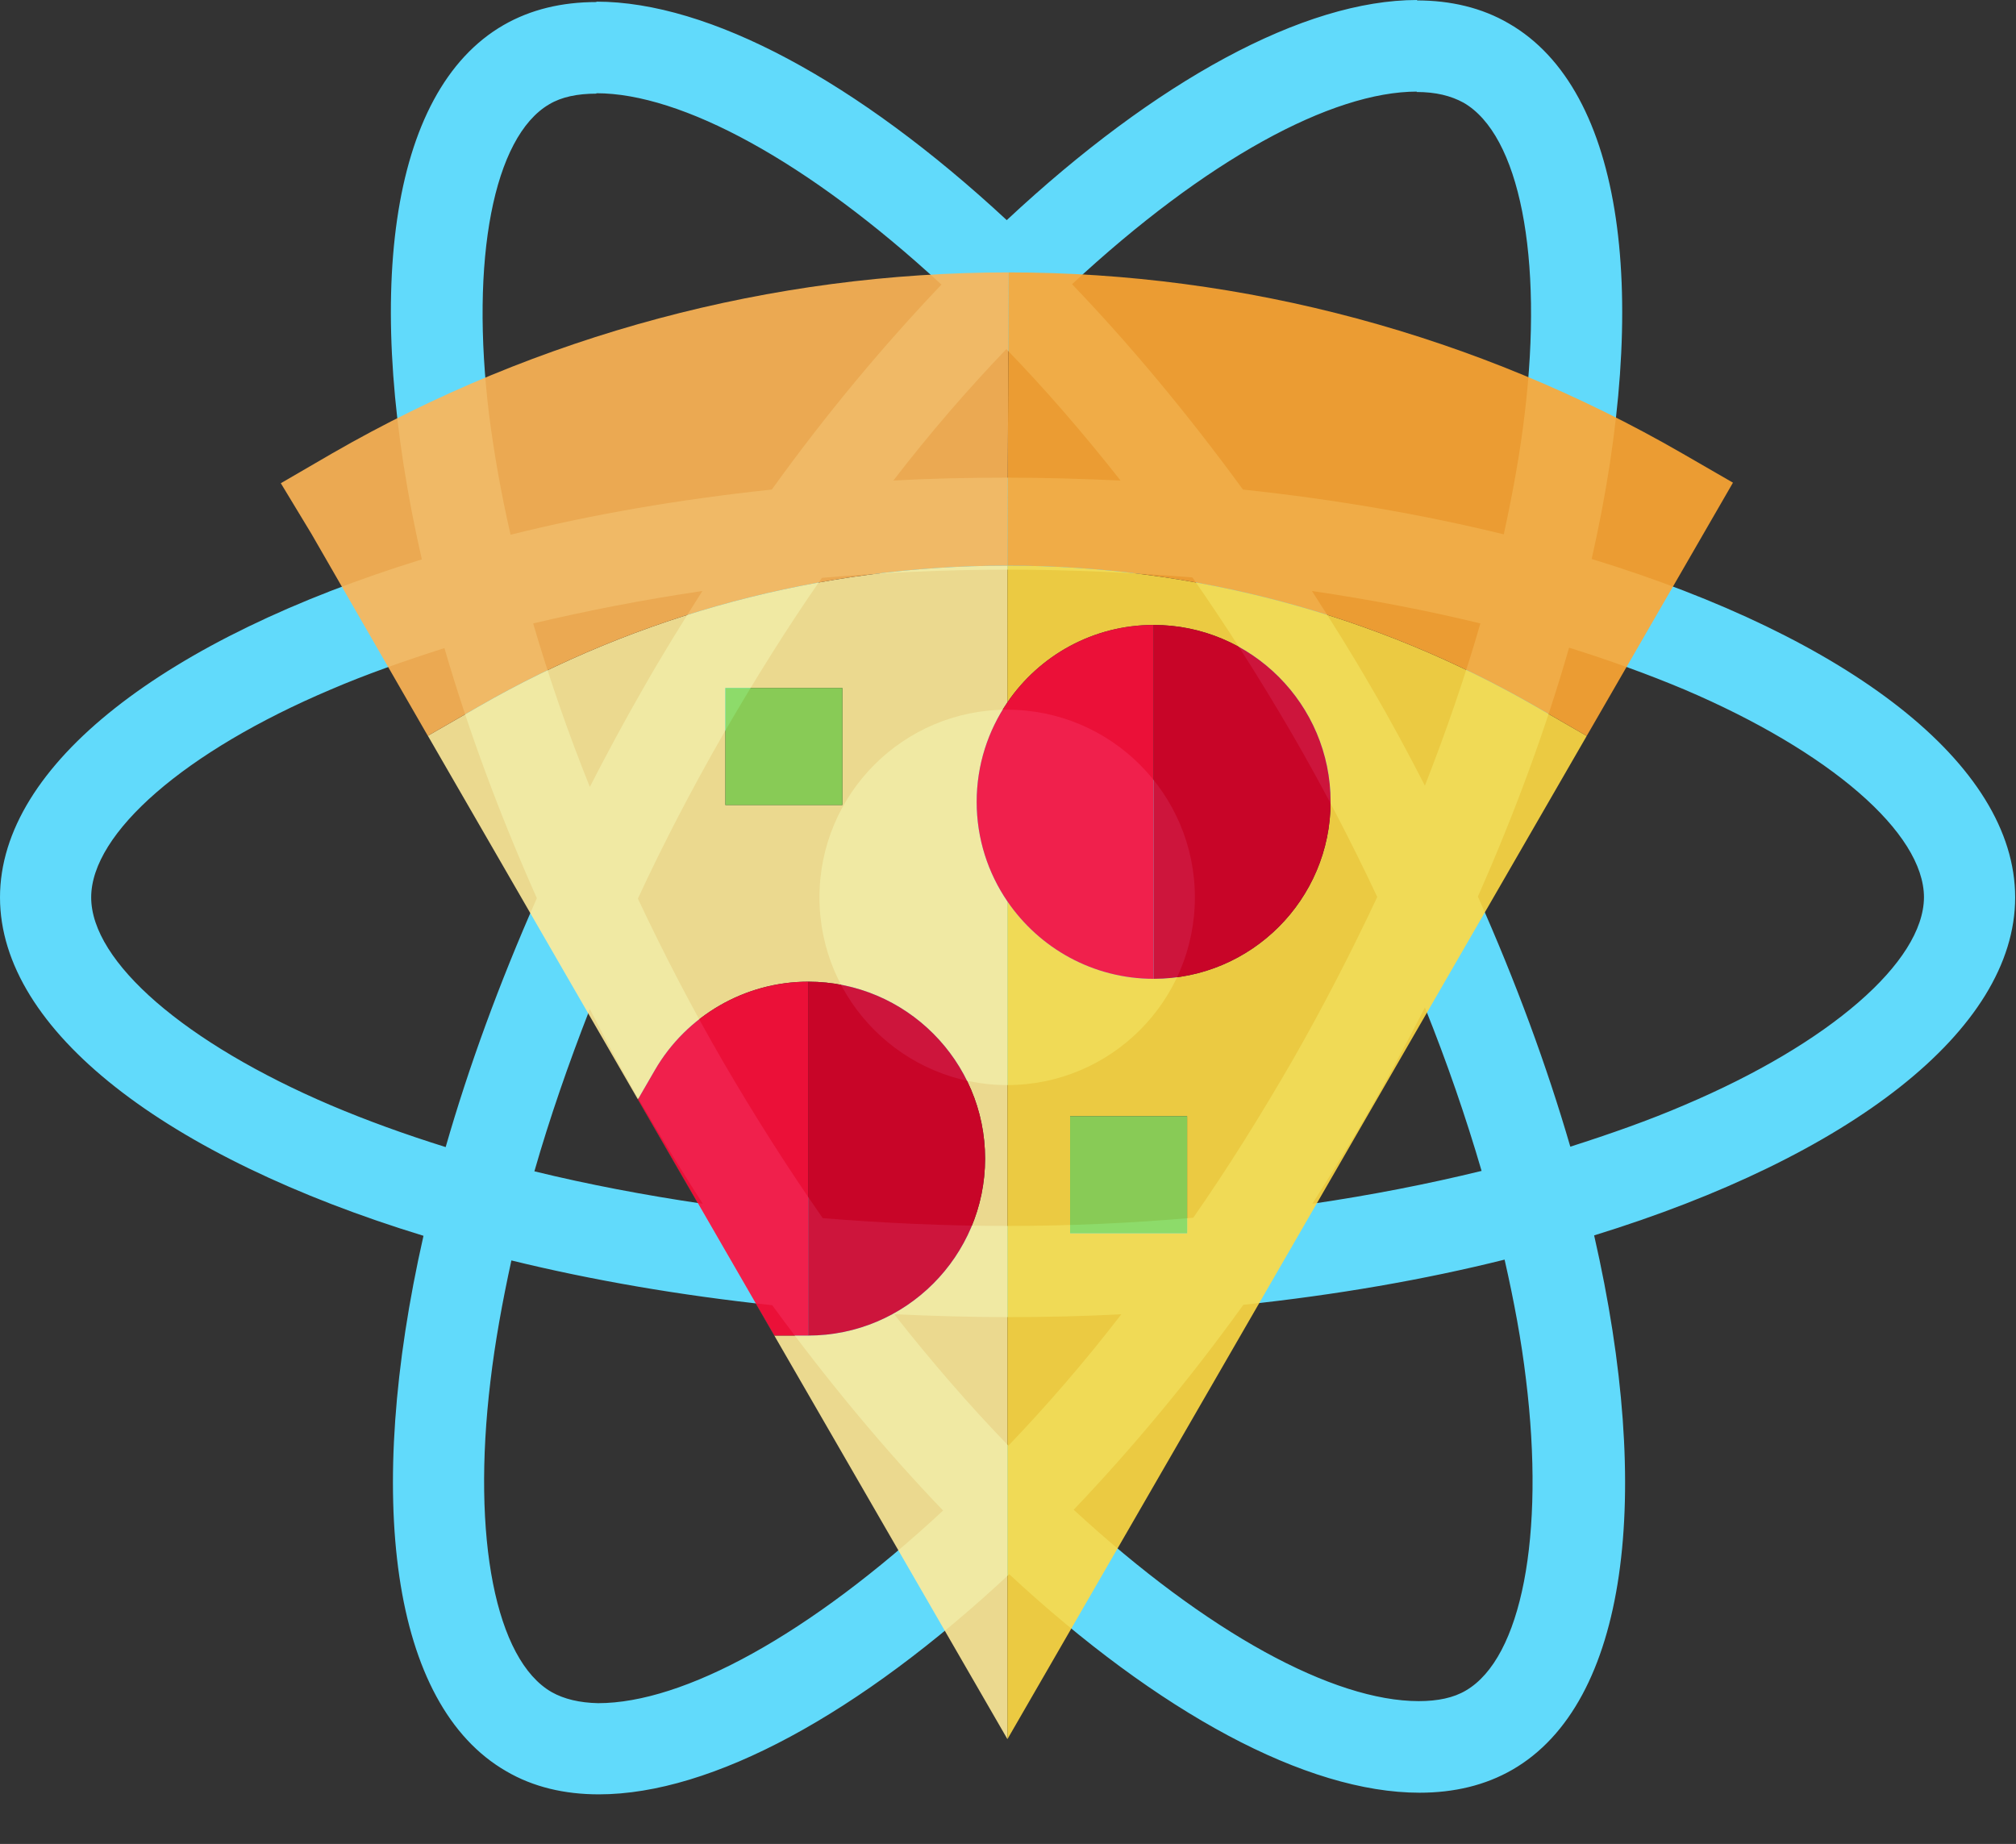 <svg width="481" height="440" viewBox="0 0 481 440" fill="none" xmlns="http://www.w3.org/2000/svg">
<rect x="0" y="0" width="481" height="440" fill="#333333" stroke="none"/>
<path d="M480.799 214.135C480.799 182.284 440.912 152.099 379.759 133.381C393.871 71.052 387.599 21.462 359.962 5.586C353.592 1.862 346.144 0.098 338.01 0.098V21.953C342.518 21.953 346.144 22.834 349.182 24.501C362.51 32.145 368.292 61.251 363.784 98.688C362.706 107.9 360.942 117.603 358.786 127.501C339.578 122.797 318.605 119.171 296.555 116.819C283.324 98.688 269.604 82.224 255.786 67.817C287.735 38.123 317.723 21.855 338.108 21.855V0C311.157 0 275.876 19.208 240.203 52.529C204.531 19.404 169.25 0.392 142.299 0.392V22.247C162.586 22.247 192.672 38.417 224.621 67.915C210.901 82.322 197.181 98.688 184.146 116.819C161.998 119.171 141.025 122.797 121.817 127.599C119.563 117.799 117.897 108.292 116.721 99.178C112.115 61.741 117.799 32.635 131.029 24.893C133.969 23.128 137.791 22.345 142.299 22.345V0.49C134.067 0.49 126.619 2.254 120.151 5.978C92.612 21.855 86.438 71.346 100.648 133.479C39.691 152.295 0 182.382 0 214.135C0 245.986 39.887 276.17 101.04 294.889C86.928 357.218 93.2 406.807 120.837 422.684C127.207 426.408 134.655 428.172 142.887 428.172C169.838 428.172 205.119 408.963 240.792 375.642C276.464 408.767 311.745 427.78 338.696 427.78C346.928 427.78 354.376 426.016 360.844 422.292C388.383 406.415 394.557 356.924 380.347 294.791C441.108 276.072 480.799 245.888 480.799 214.135V214.135ZM353.2 148.767C349.574 161.41 345.066 174.444 339.97 187.478C335.952 179.638 331.738 171.798 327.131 163.958C322.623 156.118 317.821 148.473 313.019 141.025C326.936 143.083 340.362 145.631 353.2 148.767ZM308.315 253.14C300.671 266.37 292.831 278.914 284.697 290.577C270.094 291.851 255.296 292.537 240.4 292.537C225.601 292.537 210.803 291.851 196.298 290.675C188.164 279.012 180.226 266.566 172.582 253.434C165.134 240.595 158.372 227.561 152.197 214.429C158.274 201.297 165.134 188.164 172.484 175.326C180.128 162.096 187.968 149.551 196.102 137.889C210.705 136.615 225.503 135.929 240.4 135.929C255.198 135.929 269.996 136.615 284.5 137.791C292.635 149.453 300.573 161.9 308.217 175.032C315.665 187.87 322.427 200.905 328.602 214.037C322.427 227.169 315.665 240.301 308.315 253.14ZM339.97 240.399C345.262 253.532 349.77 266.664 353.494 279.404C340.656 282.54 327.131 285.186 313.117 287.245C317.919 279.698 322.721 271.956 327.23 264.018C331.738 256.178 335.952 248.24 339.97 240.399ZM240.596 344.968C231.481 335.56 222.367 325.073 213.351 313.607C222.171 313.999 231.187 314.293 240.301 314.293C249.514 314.293 258.628 314.097 267.546 313.607C258.726 325.073 249.612 335.56 240.596 344.968ZM167.682 287.245C153.766 285.186 140.339 282.638 127.501 279.502C131.127 266.86 135.635 253.826 140.731 240.791C144.749 248.632 148.963 256.472 153.57 264.312C158.176 272.152 162.88 279.796 167.682 287.245ZM240.106 83.302C249.22 92.71 258.334 103.196 267.35 114.663C258.53 114.271 249.514 113.977 240.4 113.977C231.187 113.977 222.073 114.173 213.155 114.663C221.975 103.196 231.089 92.71 240.106 83.302ZM167.584 141.025C162.782 148.571 157.98 156.314 153.472 164.252C148.963 172.092 144.749 179.932 140.731 187.772C135.439 174.64 130.931 161.508 127.207 148.767C140.045 145.729 153.57 143.083 167.584 141.025V141.025ZM78.892 263.724C44.199 248.926 21.756 229.521 21.756 214.135C21.756 198.749 44.199 179.246 78.892 164.546C87.32 160.92 96.532 157.686 106.038 154.648C111.625 173.856 118.975 193.848 128.089 214.331C119.073 234.715 111.821 254.61 106.332 273.72C96.63 270.682 87.418 267.35 78.892 263.724ZM131.617 403.769C118.289 396.125 112.507 367.018 117.015 329.581C118.093 320.369 119.857 310.667 122.013 300.769C141.221 305.473 162.194 309.099 184.244 311.451C197.475 329.581 211.195 346.046 225.013 360.452C193.064 390.147 163.076 406.415 142.691 406.415C138.281 406.317 134.557 405.435 131.617 403.769V403.769ZM364.078 329.091C368.684 366.528 363 395.635 349.77 403.377C346.83 405.141 343.008 405.925 338.5 405.925C318.213 405.925 288.127 389.755 256.178 360.256C269.898 345.85 283.619 329.483 296.653 311.353C318.801 309.001 339.774 305.375 358.982 300.573C361.236 310.471 363 319.977 364.078 329.091V329.091ZM401.809 263.724C393.381 267.35 384.169 270.584 374.663 273.622C369.076 254.414 361.726 234.421 352.612 213.939C361.628 193.554 368.88 173.66 374.369 154.549C384.071 157.588 393.283 160.92 401.907 164.546C436.6 179.344 459.042 198.749 459.042 214.135C458.944 229.521 436.502 249.024 401.809 263.724V263.724Z" fill="#61DAFB"/>
<path d="M240.302 258.922C265.037 258.922 285.089 238.87 285.089 214.135C285.089 189.4 265.037 169.348 240.302 169.348C215.566 169.348 195.515 189.4 195.515 214.135C195.515 238.87 215.566 258.922 240.302 258.922Z" fill="#61DAFB"/>
<g opacity="0.9">
<path d="M95.112 163.502L95.161 163.588L95.112 163.502Z" fill="#FFEB99"/>
<path d="M233.028 191.344C233.028 182.544 235.738 174.367 240.361 167.596L240.361 134.971C196.008 134.972 152.371 146.606 114.165 168.616L102.084 175.575L240.364 415L240.361 215.093C235.738 208.322 233.028 200.144 233.028 191.344ZM173.071 164.175H200.986V192.09H173.071V164.175ZM192.815 318.691H184.757L152.213 262.334L156.251 255.351C163.78 242.336 177.79 234.251 192.815 234.251C216.095 234.251 235.035 253.19 235.035 276.471C235.035 299.751 216.095 318.691 192.815 318.691Z" fill="#FFEB99"/>
<path d="M385.554 163.525L383.105 167.766L385.554 163.525Z" fill="#FFDA44"/>
<path d="M240.365 134.971C240.361 134.971 240.361 167.596 240.361 167.596C247.97 156.454 260.768 149.124 275.248 149.124C298.528 149.124 317.468 168.064 317.468 191.344C317.468 214.624 298.528 233.564 275.248 233.564C260.768 233.564 247.971 226.234 240.362 215.093L240.365 415L378.576 175.613L366.488 168.634C328.344 146.612 284.731 134.971 240.365 134.971ZM283.232 294.26H255.317V266.345H283.232V294.26Z" fill="#FFDA44"/>
<path d="M240.361 134.971C240.365 134.971 240.65 65 240.65 65C184.108 65 128.324 79.92 79.329 108.145L67 115.308L74.303 127.38L95.112 163.502L95.162 163.588L102.072 175.583C102.086 175.576 114.167 168.616 114.167 168.616C152.371 146.606 196.009 134.972 240.361 134.971Z" fill="#FFB655"/>
<path d="M413.469 115.175L401.382 108.196C352.435 79.937 296.855 65 240.65 65L240.365 134.971C284.731 134.971 328.344 146.612 366.488 168.635L378.576 175.613L383.105 167.767L385.554 163.526L413.469 115.175Z" fill="#FFA733"/>
<path d="M156.252 255.351L152.213 262.334L184.758 318.691H192.816V234.251C177.791 234.251 163.781 242.336 156.252 255.351Z" fill="#FF0C38"/>
<path d="M192.815 234.251V318.691C216.095 318.691 235.035 299.751 235.035 276.471C235.035 253.19 216.095 234.251 192.815 234.251Z" fill="#D80027"/>
<path d="M240.362 215.093C247.971 226.234 260.768 233.564 275.248 233.564V149.124C260.768 149.124 247.97 156.455 240.361 167.596C235.738 174.367 233.028 182.544 233.028 191.344C233.028 200.144 235.738 208.322 240.362 215.093Z" fill="#FF0C38"/>
<path d="M317.468 191.344C317.468 168.064 298.528 149.124 275.248 149.124V233.564C298.528 233.564 317.468 214.625 317.468 191.344Z" fill="#D80027"/>
<path d="M200.987 164.175H173.072V192.09H200.987V164.175Z" fill="#91DC5A"/>
<path d="M283.232 266.345H255.317V294.26H283.232V266.345Z" fill="#91DC5A"/>
</g>
</svg>
